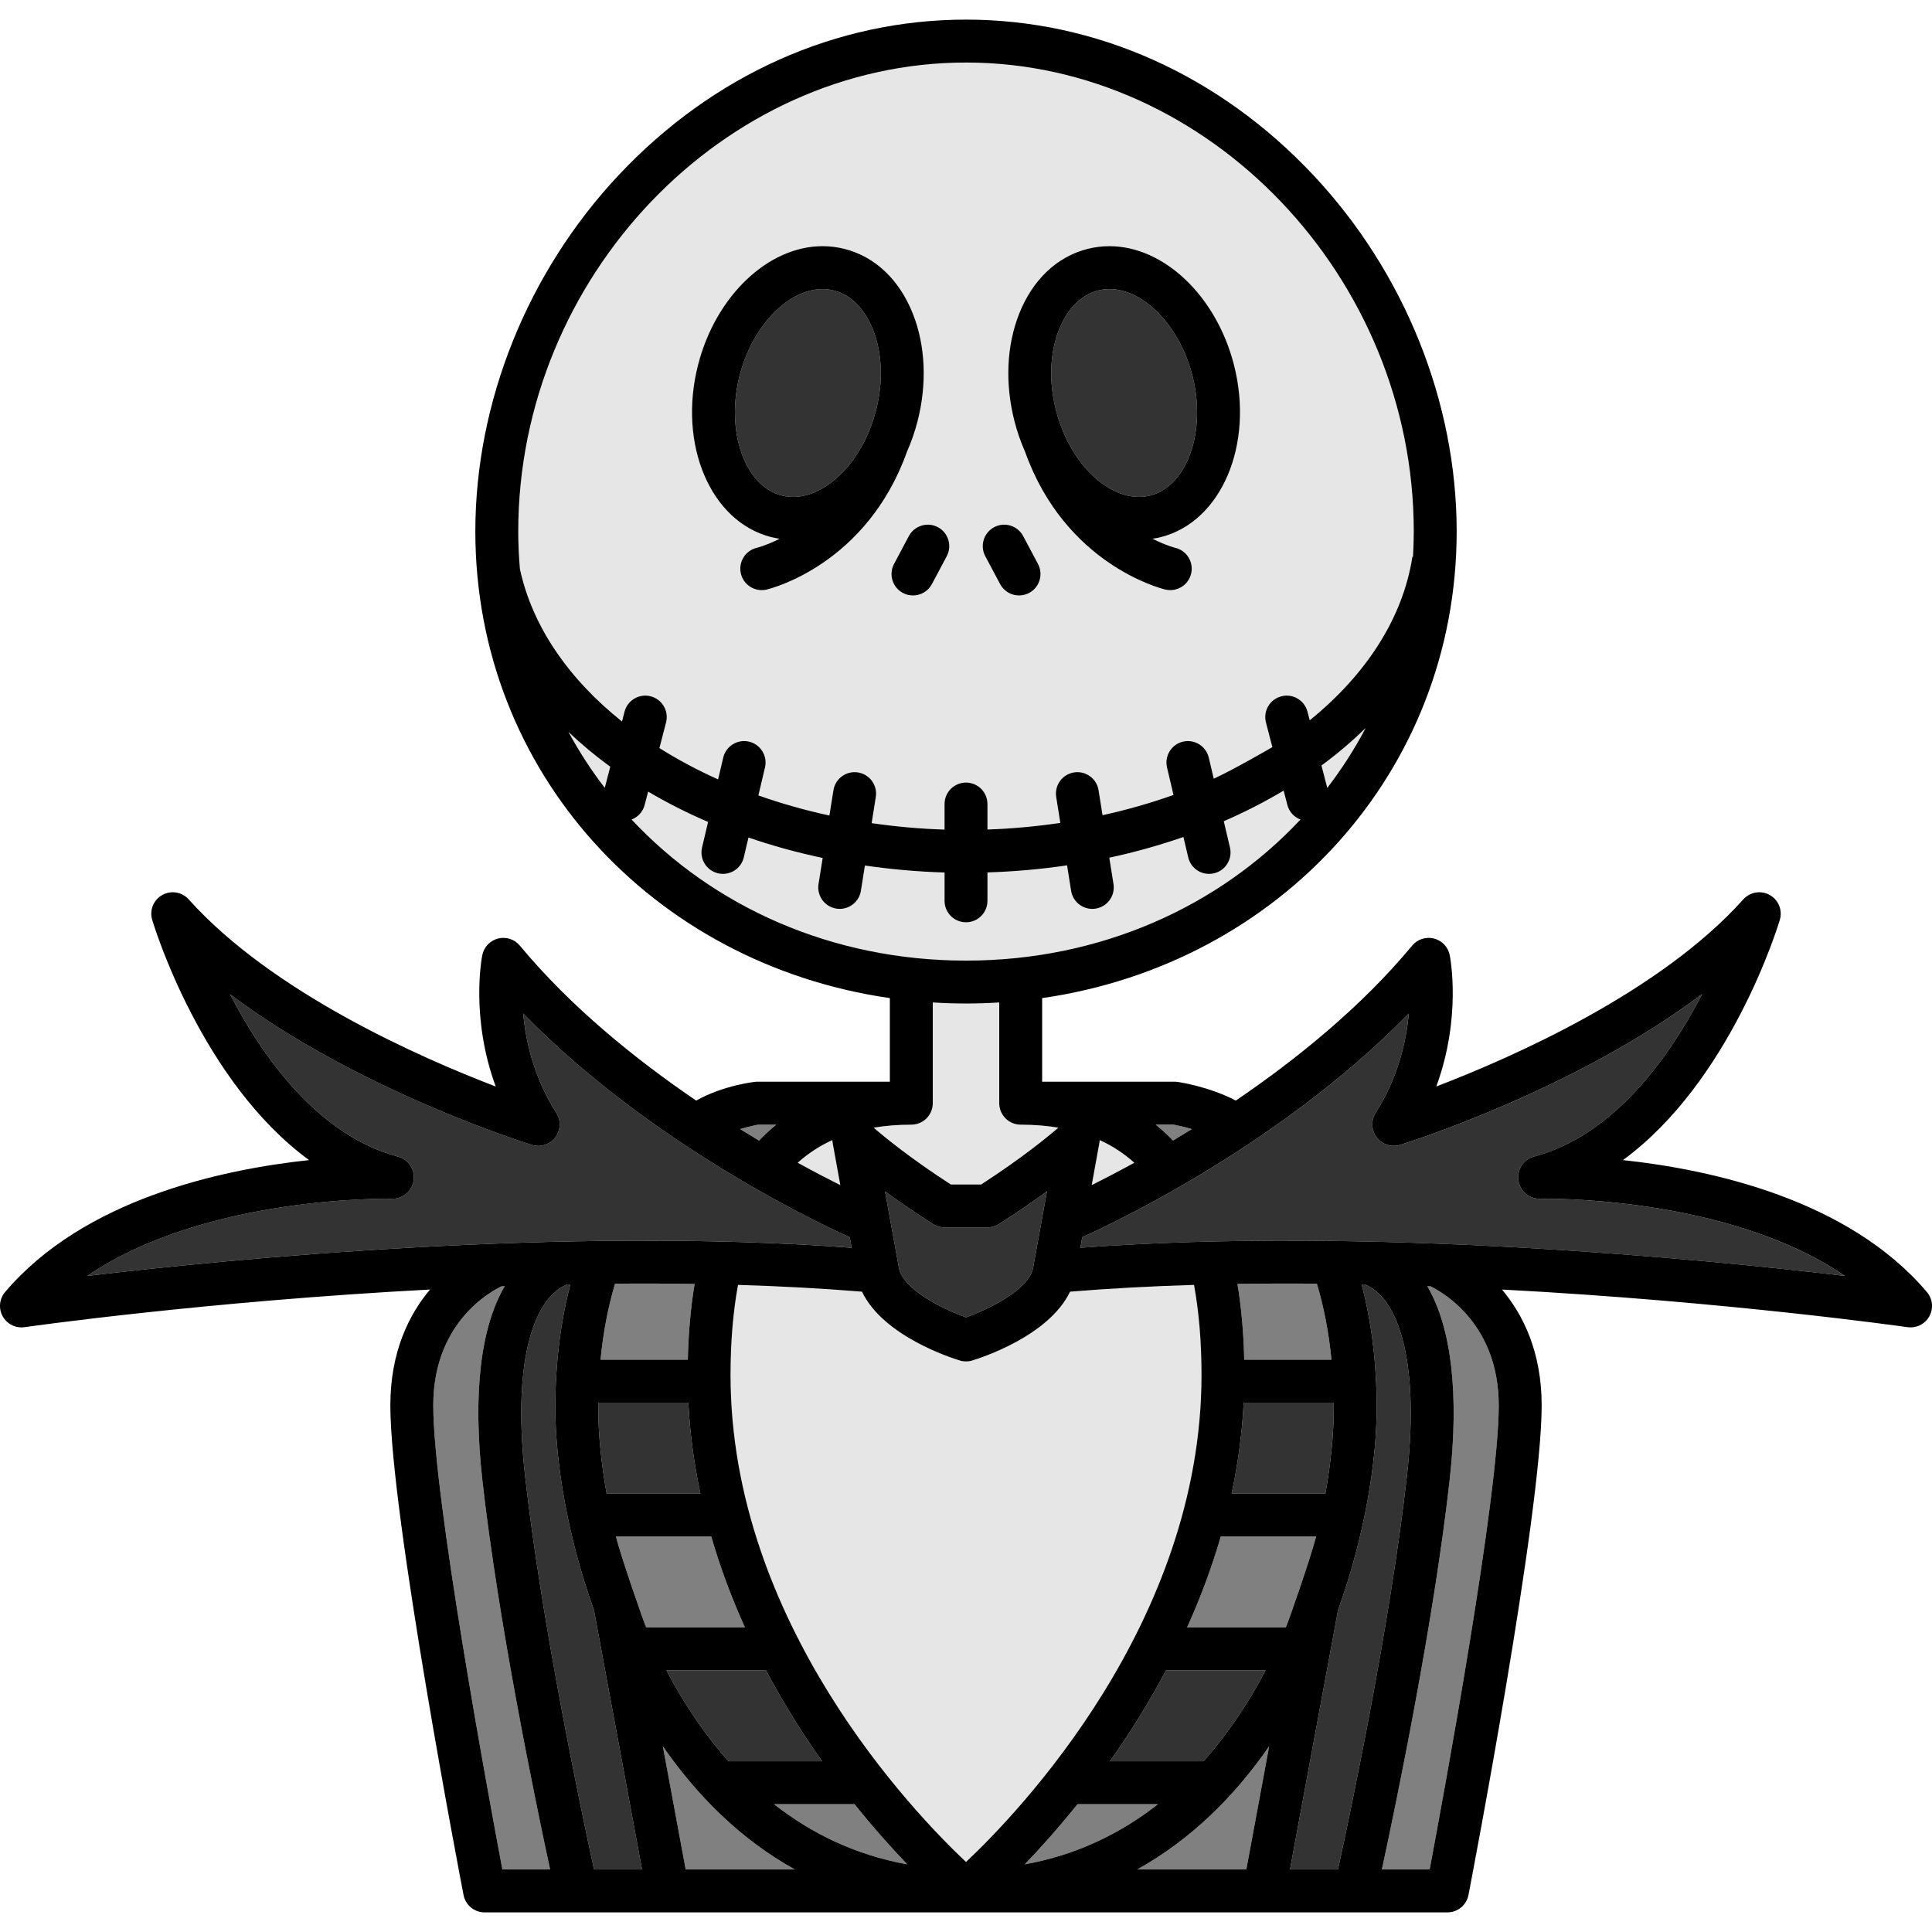 <?xml version="1.0" encoding="iso-8859-1"?>
<!-- Generator: Adobe Illustrator 19.0.0, SVG Export Plug-In . SVG Version: 6.00 Build 0)  -->
<svg version="1.1" id="Layer_1" xmlns="http://www.w3.org/2000/svg" xmlns:xlink="http://www.w3.org/1999/xlink" x="0px" y="0px"
	 viewBox="0 0 511.998 511.998" style="enable-background:new 0 0 511.998 511.998;" xml:space="preserve">
<path style="fill:#808080;" d="M162.993,340.187c-1.871,6.251-3.154,12.989-3.846,20.148h23.129
	c0.166-7.174,0.77-13.891,1.804-20.083C177.043,340.144,169.999,340.127,162.993,340.187z"/>
<g>
	<path style="fill:#E6E6E6;" d="M260.01,313.904c10.829-7.01,17.705-12.672,20.467-15.065c-3.121-0.522-6.439-0.794-9.98-0.794l0,0
		c-3.14,0-5.687-2.546-5.687-5.687v-26.695c-2.908,0.179-5.842,0.28-8.805,0.28c-2.964,0-5.899-0.1-8.807-0.28v26.689
		c0,0.002,0.001,0.003,0.001,0.006c0,3.142-2.547,5.687-5.687,5.687c-3.543,0-6.861,0.272-9.983,0.795
		c2.755,2.39,9.623,8.051,20.458,15.064H260.01z"/>
	<path style="fill:#E6E6E6;" d="M344.629,217.189c-1.653-0.637-2.99-2.022-3.468-3.867l-0.986-3.801
		c-4.982,2.974-10.282,5.688-15.859,8.112l1.641,6.966c0.72,3.057-1.174,6.119-4.231,6.84c-0.439,0.104-0.878,0.152-1.309,0.152
		c-2.579,0-4.914-1.765-5.53-4.384l-1.272-5.396c-6.282,2.187-12.844,4.026-19.637,5.487l1.11,6.987
		c0.494,3.102-1.622,6.016-4.724,6.509c-0.303,0.048-0.603,0.072-0.9,0.072c-2.748,0-5.165-1.995-5.61-4.795l-1.071-6.743
		c-6.856,1.016-13.904,1.647-21.094,1.874v7.526c0,3.142-2.547,5.687-5.687,5.687c-3.14,0-5.687-2.546-5.687-5.687v-7.508
		c-7.129-0.208-14.181-0.838-21.1-1.847l-1.065,6.696c-0.445,2.8-2.862,4.795-5.61,4.795c-0.297,0-0.597-0.023-0.9-0.072
		c-3.102-0.492-5.217-3.408-4.724-6.509l1.098-6.91c-6.752-1.431-13.326-3.238-19.659-5.416l-1.236,5.248
		c-0.616,2.618-2.953,4.384-5.53,4.384c-0.432,0-0.871-0.049-1.309-0.152c-3.057-0.72-4.951-3.783-4.231-6.84l1.597-6.776
		c-5.549-2.385-10.861-5.067-15.883-8.039l-0.918,3.538c-0.478,1.843-1.812,3.226-3.461,3.864
		c21.569,23.069,53.024,37.383,88.62,37.383S323.058,240.257,344.629,217.189z"/>
	<path style="fill:#E6E6E6;" d="M220.638,302.752c-0.038-0.209-0.048-0.416-0.063-0.624c-3.382,1.554-6.439,3.55-9.178,6.008
		c4.442,2.444,8.291,4.436,11.291,5.934L220.638,302.752z"/>
</g>
<path style="fill:#808080;" d="M205.731,298.045h-4.808c-1.11,0.204-2.855,0.597-4.785,1.174c1.705,1.056,3.379,2.075,5.008,3.045
	C202.596,300.749,204.124,299.34,205.731,298.045z"/>
<g>
	<path style="fill:#333333;" d="M158.543,373.117c0,6.468,0.704,14.242,2.218,22.689h24.856c-1.654-7.722-2.778-15.77-3.2-24.097
		h-23.852C158.56,372.18,158.543,372.644,158.543,373.117z"/>
	<path style="fill:#333333;" d="M225.697,330.671l-0.51-2.814c-0.024-0.01-0.049-0.014-0.072-0.024
		c-2.236-0.983-50.8-22.584-86.457-59.258c0.66,7.394,2.831,16.983,8.78,26.35c1.278,2.014,1.165,4.611-0.285,6.505
		c-1.45,1.895-3.929,2.682-6.205,1.973c-2.241-0.696-46.356-14.624-80.011-39.952c8.699,16.737,23.368,37.431,44.513,43.049
		c2.789,0.74,4.58,3.452,4.169,6.308c-0.412,2.856-2.899,4.959-5.781,4.873c-0.555-0.01-49.286-0.978-80.711,20.445
		C60.604,333.686,149.128,324.94,225.697,330.671z"/>
	<path style="fill:#333333;" d="M250.314,325.278c-1.084,0-2.145-0.309-3.059-0.893c-4.984-3.179-9.22-6.116-12.709-8.671
		l3.682,20.315c1.063,5.643,11.523,10.862,17.773,13.079c6.25-2.217,16.707-7.435,17.773-13.077l3.682-20.316
		c-3.488,2.555-7.725,5.491-12.709,8.669c-0.11,0.071-1.483,0.893-3.059,0.893H250.314z"/>
</g>
<g>
	<path style="fill:#E6E6E6;" d="M172.439,184.523c3.04,0.788,4.865,3.892,4.076,6.934l-1.761,6.787
		c4.84,3.044,10.033,5.826,15.547,8.297l1.36-5.77c0.721-3.057,3.784-4.95,6.84-4.231c3.057,0.72,4.951,3.783,4.231,6.84
		l-1.747,7.411c6.008,2.125,12.297,3.914,18.816,5.328l1.065-6.699c0.494-3.102,3.413-5.214,6.509-4.724
		c3.102,0.492,5.217,3.408,4.724,6.509l-1.101,6.93c6.29,0.916,12.739,1.507,19.314,1.711v-6.771c0-3.14,2.547-5.687,5.687-5.687
		s5.687,2.547,5.687,5.687v6.751c6.536-0.221,12.985-0.82,19.306-1.753l-1.092-6.868c-0.494-3.102,1.622-6.017,4.724-6.509
		c3.103-0.495,6.016,1.622,6.509,4.724l1.05,6.611c6.478-1.418,12.763-3.214,18.799-5.37l-1.715-7.281
		c-0.72-3.057,1.174-6.119,4.231-6.84c3.056-0.72,6.119,1.174,6.84,4.231l1.316,5.582c5.182-2.348,15.275-8.203,15.526-8.363
		l-1.695-6.534c-0.788-3.04,1.037-6.144,4.078-6.933c3.039-0.788,6.144,1.037,6.933,4.076l0.593,2.284
		c15.195-12.299,24.731-27.356,27.208-43.333l0.155,0.024c0.131-2.235,0.205-4.487,0.205-6.759
		c0-67.347-54.338-124.244-118.655-124.244c-64.318,0-118.657,56.897-118.657,124.244c0,3.363,0.154,6.685,0.438,9.965
		c3.312,15.345,13.003,29.201,27.049,40.42l0.674-2.602C166.296,185.561,169.394,183.734,172.439,184.523z M270.051,83.23
		c3.564-9.053,9.997-15.183,18.113-17.258c1.906-0.487,3.877-0.735,5.855-0.735c14.458,0,28.335,13.236,32.997,31.472
		c5.381,21.051-3.291,41.514-19.329,45.616c-0.744,0.19-1.499,0.332-2.259,0.449c3.513,1.77,5.948,2.379,6.018,2.397
		c3.055,0.727,4.943,3.793,4.216,6.848c-0.621,2.613-2.955,4.372-5.528,4.372c-0.436,0-0.879-0.05-1.322-0.156
		c-1.079-0.257-26.501-6.625-37.179-36.556c-1.134-2.557-2.079-5.265-2.801-8.094C266.306,101.713,266.74,91.642,270.051,83.23z
		 M263.455,139.711c2.772-1.475,6.217-0.423,7.692,2.349l3.93,7.386c1.475,2.773,0.424,6.217-2.349,7.692
		c-0.851,0.453-1.765,0.668-2.666,0.668c-2.035,0-4.004-1.095-5.026-3.016l-3.93-7.386
		C259.631,144.629,260.682,141.185,263.455,139.711z M248.548,139.709c2.773,1.475,3.825,4.919,2.35,7.692l-3.929,7.386
		c-1.023,1.922-2.991,3.018-5.026,3.018c-0.901,0-1.815-0.215-2.666-0.668c-2.773-1.475-3.825-4.919-2.35-7.692l3.929-7.386
		C242.331,139.286,245.775,138.234,248.548,139.709z M184.987,96.709c4.662-18.236,18.539-31.472,32.998-31.472
		c1.978,0,3.949,0.248,5.855,0.735c8.117,2.075,14.549,8.204,18.113,17.258c3.312,8.412,3.744,18.483,1.218,28.358
		c-0.72,2.819-1.662,5.516-2.791,8.065c-10.673,29.955-36.109,36.327-37.19,36.584c-0.442,0.106-0.885,0.156-1.322,0.156
		c-2.574,0-4.906-1.758-5.528-4.372c-0.725-3.048,1.151-6.106,4.193-6.844c0.303-0.075,2.699-0.711,6.066-2.399
		c-0.768-0.117-1.531-0.26-2.283-0.453C188.278,138.224,179.606,117.761,184.987,96.709z"/>
	<path style="fill:#E6E6E6;" d="M351.74,208.808c3.827-4.993,7.242-10.303,10.183-15.898c-3.577,3.518-7.501,6.843-11.724,9.958
		L351.74,208.808z"/>
</g>
<path style="fill:#808080;" d="M315.865,299.218c-1.928-0.574-3.673-0.969-4.785-1.173h-4.804c1.607,1.296,3.134,2.702,4.585,4.218
	C312.487,301.292,314.161,300.275,315.865,299.218z"/>
<path style="fill:#E6E6E6;" d="M291.427,302.126c-0.014,0.208-0.024,0.416-0.063,0.626l-2.051,11.318
	c3.002-1.498,6.852-3.49,11.293-5.935C297.867,305.676,294.809,303.681,291.427,302.126z"/>
<path style="fill:#333333;" d="M207.136,131.305c0.987,0.253,2.01,0.38,3.038,0.38c9.191,0,18.639-9.851,21.978-22.915
	c1.938-7.579,1.661-15.169-0.783-21.374c-2.19-5.563-5.865-9.259-10.347-10.403c-0.988-0.254-2.01-0.381-3.038-0.381
	c-9.19,0-18.638,9.851-21.977,22.914C192.245,114.247,197.34,128.8,207.136,131.305z"/>
<path style="fill:#E6E6E6;" d="M160.268,208.79l1.454-5.602c-3.987-2.915-7.69-5.998-11.078-9.236
	C153.453,199.162,156.682,204.113,160.268,208.79z"/>
<path style="fill:#333333;" d="M301.83,131.686c1.029,0,2.052-0.127,3.039-0.38c9.794-2.505,14.89-17.058,11.127-31.779
	c-3.339-13.063-12.788-22.914-21.977-22.914c-1.028,0-2.051,0.127-3.038,0.381c-4.483,1.145-8.158,4.84-10.347,10.403
	c-2.443,6.206-2.721,13.796-0.783,21.373C283.19,121.835,292.639,131.686,301.83,131.686z"/>
<g>
	<path style="fill:#808080;" d="M352.85,360.335c-0.698-7.159-1.99-13.895-3.865-20.148c-6.995-0.059-14.027-0.042-21.05,0.065
		c1.033,6.19,1.631,12.911,1.795,20.083L352.85,360.335L352.85,360.335z"/>
	<path style="fill:#808080;" d="M323.517,407.181c-2.476,8.535-5.539,16.596-8.928,24.098h26.172
		c0.957-2.273,6.71-18.884,8.022-24.098H323.517z"/>
	<path style="fill:#808080;" d="M301.369,495.425h28.921l6.05-32.644C327.254,475.91,315.722,487.454,301.369,495.425z"/>
	<path style="fill:#808080;" d="M133.759,340.853c-0.288,0.01-0.576,0.022-0.863,0.032c-3.725,1.818-18.076,10.2-18.076,31.572
		c0,24.169,14.558,103.02,18.315,122.968h12.65c-3.799-17.599-13.694-65.257-17.938-103.034
		C125.258,369.342,127.357,351.753,133.759,340.853z"/>
	<path style="fill:#808080;" d="M285.545,478.125c-5.1,6.358-9.913,11.71-13.974,15.943c13.727-2.47,25.418-8.185,35.306-15.943
		H285.545z"/>
</g>
<g>
	<path style="fill:#333333;" d="M351.242,395.807c1.515-8.449,2.218-16.221,2.218-22.689c0-0.474-0.018-0.937-0.023-1.408h-23.85
		c-0.423,8.327-1.547,16.376-3.2,24.097H351.242z"/>
	<path style="fill:#333333;" d="M408.167,317.684c-2.884,0.085-5.37-2.017-5.781-4.873c-0.412-2.856,1.38-5.568,4.167-6.308
		c21.201-5.634,35.868-26.342,44.551-43.078c-33.662,25.35-77.81,39.285-80.051,39.981c-2.279,0.709-4.756-0.08-6.205-1.973
		c-1.45-1.894-1.564-4.492-0.285-6.505c5.948-9.367,8.12-18.955,8.78-26.349c-35.657,36.668-84.219,58.273-86.455,59.257
		c-0.023,0.01-0.048,0.014-0.072,0.024l-0.51,2.814c76.576-5.731,165.114,3.016,202.586,7.46
		C457.448,316.656,408.725,317.668,408.167,317.684z"/>
	<path style="fill:#333333;" d="M361.895,340.487c-0.081-0.032-0.152-0.075-0.23-0.111c-0.274-0.006-0.548-0.01-0.822-0.016
		c2.631,10.015,3.991,20.982,3.991,32.759c0,14.03-3.082,33.664-10.234,53.571l-12.741,68.736h12.72
		c3.273-15.007,13.873-65.128,18.274-104.304C376.517,358.492,369.595,343.57,361.895,340.487z"/>
</g>
<g>
	<path style="fill:#808080;" d="M379.113,340.887c-0.289-0.011-0.579-0.023-0.869-0.032c6.401,10.9,8.501,28.489,5.911,51.536
		c-4.244,37.778-14.139,85.435-17.938,103.034h12.653c3.757-19.948,18.315-98.798,18.315-122.968
		C397.183,351.111,382.756,342.675,379.113,340.887z"/>
	<path style="fill:#808080;" d="M205.127,478.125c9.889,7.758,21.579,13.473,35.306,15.943c-4.062-4.233-8.874-9.585-13.974-15.943
		H205.127z"/>
	<path style="fill:#808080;" d="M175.662,462.782l6.051,32.644h28.921C196.282,487.454,184.749,475.91,175.662,462.782z"/>
	<path style="fill:#808080;" d="M188.487,407.181H163.22c1.313,5.215,7.062,21.824,8.022,24.098h26.173
		C194.026,423.777,190.963,415.716,188.487,407.181z"/>
</g>
<g>
	<path style="fill:#333333;" d="M147.169,373.117c0-11.777,1.36-22.744,3.991-32.76c-0.274,0.006-0.548,0.01-0.822,0.016
		c-0.078,0.036-0.15,0.081-0.232,0.113c-7.7,3.084-14.623,18.005-10.957,50.634c4.403,39.187,15,89.298,18.275,104.304h12.721
		l-12.74-68.733C150.253,406.783,147.169,387.148,147.169,373.117z"/>
	<path style="fill:#333333;" d="M217.876,466.751c-0.19-0.268-0.381-0.532-0.571-0.803c-4.693-6.672-9.646-14.499-14.309-23.294
		h-26.395c4.513,8.597,9.968,16.811,16.465,24.097H217.876z"/>
	<path style="fill:#333333;" d="M318.937,466.751c6.497-7.286,11.952-15.502,16.465-24.097h-26.393
		c-4.662,8.796-9.617,16.622-14.309,23.294c-0.191,0.271-0.381,0.535-0.572,0.803H318.937z"/>
</g>
<path style="fill:#E6E6E6;" d="M316.424,340.512c-11.1,0.332-22.104,0.92-32.855,1.795c-5.611,11.772-23.67,17.556-25.923,18.236
	c-0.146,0.044-0.576,0.245-1.647,0.245c-1.071,0-1.503-0.202-1.642-0.245c-2.253-0.681-20.311-6.465-25.923-18.236
	c-10.751-0.876-21.756-1.463-32.855-1.795c-1.308,7.133-1.981,15.129-1.981,23.87c0,65.597,48.549,116.013,62.404,129.061
	c13.85-13.044,62.404-63.461,62.404-129.061C318.407,355.639,317.736,347.642,316.424,340.512z"/>
<path d="M240.856,142.059l-3.929,7.386c-1.474,2.773-0.423,6.217,2.35,7.692c0.851,0.453,1.765,0.668,2.666,0.668
	c2.035,0,4.004-1.095,5.026-3.018l3.929-7.386c1.474-2.773,0.423-6.217-2.35-7.692S242.331,139.286,240.856,142.059z"/>
<path d="M265.036,154.788c1.023,1.921,2.99,3.016,5.026,3.016c0.901,0,1.815-0.215,2.666-0.668c2.773-1.475,3.824-4.919,2.349-7.692
	l-3.93-7.386c-1.475-2.772-4.92-3.825-7.692-2.349c-2.773,1.475-3.824,4.919-2.349,7.692L265.036,154.788z"/>
<path d="M204.317,142.325c0.752,0.192,1.515,0.336,2.283,0.453c-3.367,1.688-5.763,2.324-6.066,2.399
	c-3.041,0.737-4.917,3.796-4.193,6.844c0.621,2.613,2.954,4.372,5.528,4.372c0.436,0,0.879-0.05,1.322-0.156
	c1.081-0.257,26.517-6.629,37.19-36.584c1.128-2.549,2.07-5.247,2.791-8.065c2.526-9.874,2.093-19.946-1.218-28.358
	c-3.564-9.053-9.997-15.183-18.113-17.258c-1.907-0.487-3.877-0.735-5.855-0.735c-14.458,0-28.335,13.236-32.998,31.472
	C179.606,117.761,188.278,138.224,204.317,142.325z M196.007,99.526c3.339-13.063,12.788-22.914,21.977-22.914
	c1.028,0,2.051,0.127,3.038,0.381c4.483,1.145,8.156,4.84,10.347,10.403c2.443,6.206,2.721,13.796,0.783,21.374
	c-3.339,13.064-12.787,22.915-21.978,22.915c-1.028,0-2.051-0.127-3.038-0.38C197.34,128.8,192.245,114.247,196.007,99.526z"/>
<path d="M271.634,119.68c10.679,29.931,36.099,36.299,37.179,36.556c0.442,0.106,0.885,0.156,1.322,0.156
	c2.573,0,4.906-1.758,5.528-4.372c0.727-3.056-1.161-6.122-4.216-6.848c-0.071-0.017-2.505-0.627-6.018-2.397
	c0.76-0.117,1.515-0.259,2.259-0.449c16.04-4.102,24.71-24.565,19.329-45.616c-4.662-18.236-18.539-31.472-32.997-31.472
	c-1.978,0-3.949,0.248-5.855,0.735c-8.117,2.075-14.55,8.204-18.113,17.258c-3.311,8.412-3.743,18.483-1.218,28.356
	C269.555,114.414,270.5,117.123,271.634,119.68z M280.634,87.395c2.19-5.563,5.865-9.259,10.347-10.403
	c0.987-0.254,2.01-0.381,3.038-0.381c9.19,0,18.638,9.851,21.977,22.914c3.764,14.722-1.333,29.275-11.127,31.779
	c-0.988,0.253-2.011,0.38-3.039,0.38c-9.191,0-18.64-9.851-21.977-22.918C277.914,101.192,278.192,93.601,280.634,87.395z"/>
<path d="M430.095,307.434c28.388-20.774,40.947-61.565,41.574-63.653c0.767-2.551-0.341-5.294-2.665-6.596
	c-2.323-1.302-5.24-0.819-7.018,1.165c-22.02,24.582-61.11,41.826-81.356,49.581c6.714-18.284,3.72-34.006,3.559-34.814
	c-0.43-2.151-2.058-3.863-4.183-4.401c-2.126-0.536-4.371,0.196-5.771,1.884c-13.57,16.364-30.839,30.257-46.739,41.07
	c-6.927-3.676-15.254-4.999-15.926-4.999H276.18v-22.164c63.003-9.071,109.85-60.145,109.85-123.689
	c0-34.278-13.836-68.68-37.96-94.383c-24.957-26.59-57.656-41.236-92.069-41.236c-34.415,0-67.113,14.644-92.071,41.236
	c-24.123,25.703-37.96,60.104-37.96,94.383c0,63.544,46.848,114.617,109.85,123.689v22.164h-35.389
	c-0.305,0-8.638,0.888-15.932,4.997c-15.898-10.811-33.165-24.703-46.733-41.066c-1.399-1.688-3.645-2.419-5.771-1.884
	c-2.127,0.538-3.753,2.25-4.183,4.4c-0.162,0.809-3.156,16.533,3.561,34.821c-20.238-7.746-59.31-24.975-81.357-49.587
	c-1.778-1.986-4.695-2.468-7.018-1.166c-2.324,1.303-3.432,4.045-2.665,6.596c0.627,2.088,13.187,42.879,41.575,63.653
	c-23.448,2.514-59.746,10.423-80.558,34.977c-1.529,1.803-1.782,4.363-0.638,6.432c1.011,1.827,2.928,2.933,4.974,2.932
	c0.27,0,0.543-0.019,0.816-0.058c0.763-0.11,48.018-6.837,107.463-9.979c-5.585,6.647-10.52,16.525-10.52,30.719
	c0,28.689,18.604,125.618,19.395,129.73c0.515,2.677,2.858,4.612,5.585,4.612h255.152c2.726,0,5.069-1.935,5.585-4.612
	c0.792-4.112,19.395-101.041,19.395-129.73c0-14.193-4.935-24.07-10.519-30.717c59.439,3.143,106.7,9.867,107.463,9.977
	c0.273,0.04,0.545,0.058,0.814,0.058c2.046,0,3.963-1.106,4.974-2.933c1.144-2.068,0.891-4.628-0.637-6.431
	C489.839,317.856,453.543,309.946,430.095,307.434z M311.08,298.045c1.112,0.205,2.857,0.598,4.785,1.173
	c-1.704,1.057-3.378,2.073-5.005,3.044c-1.451-1.515-2.978-2.922-4.585-4.218h4.804V298.045z M291.365,302.752
	c0.038-0.209,0.048-0.417,0.063-0.626c3.383,1.554,6.44,3.55,9.18,6.009c-4.442,2.444-8.292,4.436-11.293,5.935L291.365,302.752z
	 M351.74,208.808l-1.54-5.94c4.223-3.115,8.147-6.44,11.724-9.958C358.982,198.505,355.567,203.815,351.74,208.808z M160.268,208.79
	c-3.585-4.677-6.814-9.628-9.625-14.836c3.388,3.238,7.092,6.321,11.078,9.236L160.268,208.79z M165.507,188.6l-0.674,2.602
	c-14.046-11.219-23.737-25.074-27.049-40.42c-0.284-3.28-0.438-6.603-0.438-9.965c0-67.347,54.339-124.244,118.657-124.244
	c64.317,0,118.655,56.897,118.655,124.244c0,2.271-0.073,4.523-0.205,6.759l-0.155-0.024c-2.477,15.976-12.014,31.033-27.208,43.333
	l-0.593-2.284c-0.788-3.04-3.893-4.866-6.933-4.076c-3.04,0.788-4.866,3.892-4.078,6.933l1.695,6.534
	c-0.251,0.159-10.345,6.016-15.526,8.363l-1.316-5.582c-0.721-3.057-3.784-4.951-6.84-4.231c-3.057,0.72-4.951,3.783-4.231,6.84
	l1.715,7.281c-6.036,2.155-12.322,3.951-18.799,5.37l-1.05-6.611c-0.494-3.102-3.407-5.218-6.509-4.724
	c-3.102,0.492-5.217,3.408-4.724,6.509l1.092,6.868c-6.322,0.933-12.771,1.532-19.306,1.753v-6.751c0-3.14-2.547-5.687-5.687-5.687
	c-3.14,0-5.687,2.547-5.687,5.687v6.771c-6.577-0.204-13.025-0.795-19.314-1.711l1.101-6.93c0.494-3.102-1.622-6.017-4.724-6.509
	c-3.095-0.49-6.016,1.622-6.509,4.724l-1.065,6.699c-6.52-1.414-12.808-3.203-18.816-5.328l1.747-7.411
	c0.72-3.057-1.174-6.119-4.231-6.84c-3.056-0.719-6.119,1.174-6.84,4.231l-1.36,5.77c-5.514-2.47-10.708-5.254-15.547-8.297
	l1.761-6.787c0.788-3.04-1.036-6.144-4.076-6.934C169.394,183.734,166.296,185.561,165.507,188.6z M167.382,217.185
	c1.649-0.638,2.983-2.021,3.461-3.864l0.918-3.538c5.023,2.972,10.333,5.654,15.883,8.039l-1.597,6.776
	c-0.72,3.057,1.174,6.119,4.231,6.84c0.439,0.104,0.877,0.152,1.309,0.152c2.579,0,4.914-1.765,5.53-4.384l1.236-5.248
	c6.333,2.178,12.909,3.985,19.659,5.416l-1.098,6.91c-0.494,3.102,1.622,6.016,4.724,6.509c0.303,0.048,0.603,0.072,0.9,0.072
	c2.747,0,5.164-1.995,5.61-4.795l1.065-6.696c6.919,1.009,13.971,1.639,21.1,1.847v7.508c0,3.142,2.547,5.687,5.687,5.687
	s5.687-2.546,5.687-5.687v-7.526c7.191-0.227,14.238-0.86,21.094-1.874l1.071,6.743c0.445,2.8,2.862,4.795,5.61,4.795
	c0.297,0,0.597-0.023,0.9-0.072c3.102-0.493,5.217-3.408,4.724-6.509l-1.11-6.987c6.793-1.46,13.355-3.3,19.637-5.487l1.272,5.396
	c0.616,2.618,2.952,4.384,5.53,4.384c0.432,0,0.871-0.049,1.309-0.152c3.057-0.72,4.951-3.783,4.231-6.84l-1.641-6.966
	c5.577-2.424,10.877-5.138,15.859-8.112l0.986,3.801c0.479,1.845,1.815,3.23,3.468,3.867c-21.57,23.068-53.029,37.38-88.626,37.38
	S188.952,240.253,167.382,217.185z M241.51,298.045c3.14,0,5.687-2.546,5.687-5.687c0-0.002-0.001-0.003-0.001-0.006v-26.689
	c2.91,0.179,5.844,0.28,8.807,0.28s5.897-0.1,8.805-0.28v26.695c0,3.142,2.547,5.687,5.687,5.687l0,0
	c3.542,0,6.859,0.272,9.98,0.794c-2.762,2.393-9.637,8.055-20.467,15.065h-8.026c-10.835-7.014-17.703-12.675-20.458-15.064
	C234.649,298.317,237.967,298.045,241.51,298.045z M277.456,315.716l-3.682,20.316c-1.066,5.642-11.523,10.861-17.773,13.077
	c-6.25-2.217-16.71-7.436-17.773-13.079l-3.682-20.315c3.488,2.555,7.725,5.491,12.709,8.671c0.913,0.583,1.975,0.893,3.059,0.893
	h11.374c1.575,0,2.948-0.822,3.059-0.893C269.731,321.207,273.968,318.27,277.456,315.716z M220.577,302.128
	c0.015,0.208,0.025,0.415,0.063,0.624l2.051,11.318c-3-1.498-6.85-3.49-11.291-5.934
	C214.138,305.677,217.195,303.682,220.577,302.128z M200.922,298.045h4.808c-1.607,1.296-3.134,2.704-4.585,4.219
	c-1.629-0.97-3.303-1.989-5.008-3.045C198.068,298.642,199.813,298.249,200.922,298.045z M23.126,338.129
	c31.423-21.423,80.156-20.455,80.711-20.445c2.882,0.086,5.37-2.017,5.781-4.873c0.412-2.856-1.38-5.568-4.169-6.308
	c-21.143-5.618-35.813-26.312-44.513-43.049c33.655,25.329,77.771,39.256,80.011,39.952c2.277,0.709,4.754-0.08,6.205-1.973
	c1.45-1.894,1.564-4.492,0.285-6.505c-5.949-9.368-8.121-18.957-8.78-26.35c35.657,36.672,84.22,58.274,86.457,59.258
	c0.023,0.01,0.048,0.014,0.072,0.024l0.51,2.814C149.128,324.94,60.604,333.686,23.126,338.129z M182.416,371.709
	c0.423,8.327,1.547,16.376,3.2,24.097H160.76c-1.514-8.449-2.218-16.221-2.218-22.689c0-0.474,0.017-0.937,0.023-1.408H182.416z
	 M159.147,360.335c0.692-7.159,1.975-13.897,3.846-20.148c7.006-0.059,14.05-0.042,21.088,0.066
	c-1.034,6.192-1.638,12.91-1.804,20.083h-23.129V360.335z M133.135,495.425c-3.757-19.948-18.315-98.798-18.315-122.968
	c0-21.372,14.351-29.756,18.076-31.572c0.288-0.01,0.574-0.022,0.863-0.032c-6.403,10.9-8.502,28.489-5.912,51.537
	c4.244,37.778,14.139,85.435,17.938,103.034h-12.65V495.425z M157.424,495.425c-3.273-15.006-13.872-65.117-18.275-104.304
	c-3.666-32.629,3.256-47.551,10.957-50.634c0.081-0.032,0.154-0.076,0.232-0.113c0.274-0.006,0.548-0.01,0.822-0.016
	c-2.631,10.016-3.992,20.983-3.991,32.76c0,14.031,3.082,33.666,10.237,53.574l12.74,68.733H157.424z M163.22,407.181h25.267
	c2.476,8.535,5.539,16.596,8.928,24.098h-26.173C170.283,429.004,164.533,412.396,163.22,407.181z M202.996,442.653
	c4.662,8.796,9.617,16.622,14.309,23.294c0.19,0.271,0.381,0.535,0.571,0.803h-24.809c-6.497-7.286-11.952-15.502-16.465-24.097
	H202.996z M181.714,495.425l-6.051-32.644c9.087,13.128,20.619,24.673,34.972,32.644H181.714z M205.127,478.125h21.333
	c5.1,6.358,9.913,11.71,13.974,15.943C226.706,491.598,215.017,485.884,205.127,478.125z M256.003,493.444
	c-13.855-13.048-62.404-63.464-62.404-129.061c0-8.742,0.672-16.738,1.981-23.87c11.099,0.332,22.105,0.92,32.855,1.795
	c5.612,11.772,23.67,17.556,25.923,18.236c0.14,0.042,0.571,0.245,1.642,0.245s1.501-0.2,1.647-0.245
	c2.253-0.681,20.312-6.465,25.923-18.236c10.751-0.876,21.755-1.463,32.855-1.795c1.31,7.13,1.983,15.128,1.983,23.87
	C318.407,429.982,269.853,480.4,256.003,493.444z M309.008,442.653h26.393c-4.513,8.597-9.968,16.811-16.465,24.097h-24.808
	c0.191-0.268,0.381-0.532,0.572-0.803C299.393,459.276,304.346,451.449,309.008,442.653z M285.545,478.125h21.332
	c-9.889,7.758-21.579,13.473-35.306,15.943C275.632,489.835,280.444,484.483,285.545,478.125z M330.29,495.425h-28.921
	c14.352-7.971,25.884-19.516,34.971-32.644L330.29,495.425z M314.59,431.279c3.388-7.502,6.451-15.563,8.928-24.098h25.267
	c-1.313,5.213-7.064,21.826-8.022,24.098H314.59z M329.588,371.709h23.85c0.005,0.471,0.023,0.934,0.023,1.408
	c0,6.468-0.704,14.242-2.218,22.689h-24.855C328.041,388.085,329.164,380.037,329.588,371.709z M327.935,340.251
	c7.025-0.107,14.055-0.124,21.05-0.065c1.874,6.253,3.167,12.988,3.865,20.148h-23.121
	C329.566,353.163,328.968,346.441,327.935,340.251z M341.858,495.425l12.741-68.736c7.152-19.908,10.234-39.541,10.234-53.571
	c0-11.777-1.359-22.744-3.991-32.759c0.274,0.006,0.548,0.01,0.822,0.016c0.077,0.036,0.149,0.08,0.23,0.111
	c7.7,3.084,14.623,18.005,10.957,50.634c-4.401,39.175-15,89.296-18.274,104.304H341.858z M378.868,495.425h-12.653
	c3.799-17.599,13.694-65.257,17.938-103.034c2.589-23.047,0.49-40.636-5.911-51.536c0.29,0.01,0.579,0.022,0.869,0.032
	c3.644,1.788,18.071,10.224,18.071,31.57C397.183,396.626,382.625,475.477,378.868,495.425z M286.306,330.671l0.51-2.814
	c0.024-0.01,0.049-0.014,0.072-0.024c2.236-0.983,50.799-22.588,86.455-59.257c-0.66,7.395-2.832,16.983-8.78,26.349
	c-1.278,2.014-1.165,4.611,0.285,6.505c1.449,1.894,3.925,2.682,6.205,1.973c2.242-0.697,46.391-14.632,80.051-39.981
	c-8.683,16.736-23.35,37.445-44.551,43.078c-2.789,0.74-4.58,3.452-4.167,6.308c0.412,2.856,2.897,4.958,5.781,4.873
	c0.558-0.017,49.281-1.028,80.726,20.447C451.419,333.687,362.882,324.94,286.306,330.671z"/>
<g>
</g>
<g>
</g>
<g>
</g>
<g>
</g>
<g>
</g>
<g>
</g>
<g>
</g>
<g>
</g>
<g>
</g>
<g>
</g>
<g>
</g>
<g>
</g>
<g>
</g>
<g>
</g>
<g>
</g>
</svg>

